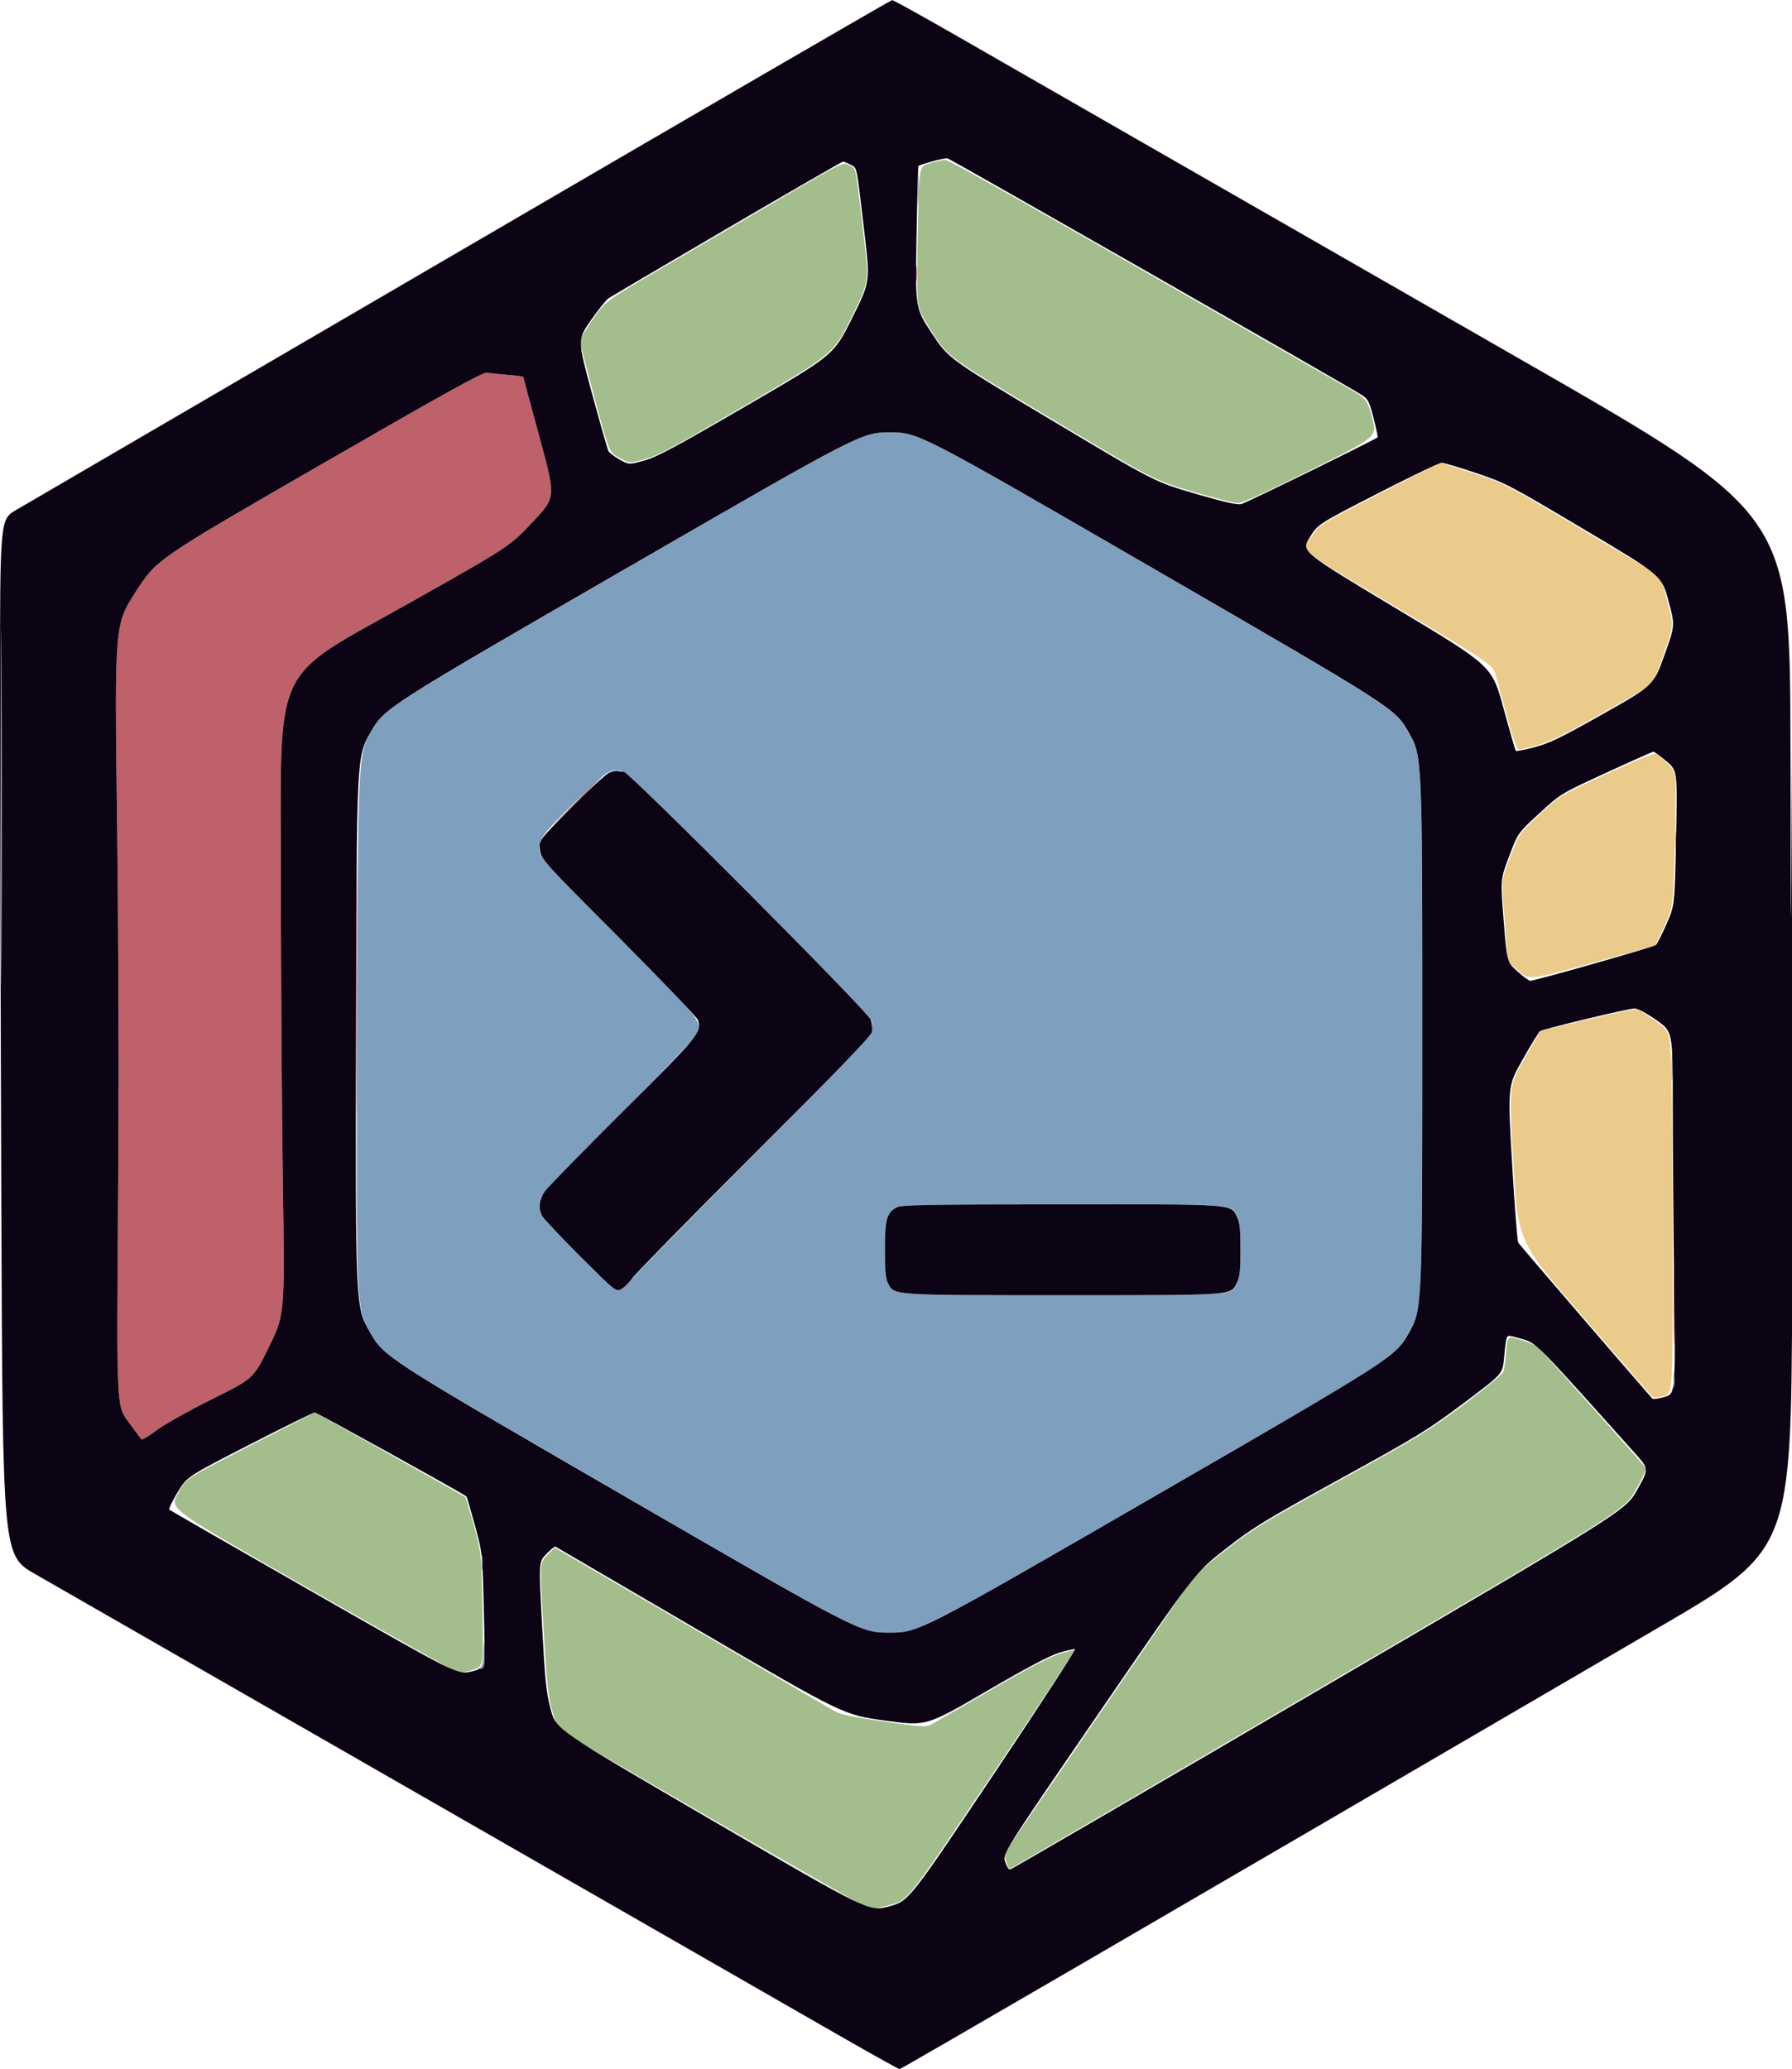 <svg xmlns="http://www.w3.org/2000/svg" width="887" height="1024" viewBox="0 0 887 1024" version="1.1"><path d="M 682.725 244.388 C 654.497 258.893, 652.800 259.924, 650.081 264.211 C 644.086 273.665, 639.328 269.490, 691.925 300.934 C 738.855 328.990, 738.855 328.990, 740.368 334.245 C 741.200 337.135, 743.796 346.587, 746.138 355.250 C 748.842 365.256, 750.866 371, 751.686 371 C 752.396 371, 756.470 370.051, 760.739 368.891 C 766.561 367.308, 774.497 363.408, 792.500 353.282 C 805.700 345.857, 816.999 339.269, 817.609 338.641 C 818.219 338.014, 820.892 331.236, 823.550 323.579 C 828.382 309.659, 828.382 309.659, 826.182 301.079 C 821.738 283.751, 823.617 286.228, 807.737 276.765 C 742.087 237.644, 745.657 239.577, 728.925 234.099 C 720.358 231.295, 713.158 229.020, 712.925 229.044 C 712.691 229.068, 699.101 235.973, 682.725 244.388 M 795.302 383.006 C 772.104 393.764, 772.104 393.764, 762.102 403.054 C 752.100 412.344, 752.100 412.344, 747.618 423.922 C 743.137 435.500, 743.137 435.500, 744.529 452 C 745.295 461.075, 745.939 470.133, 745.961 472.129 C 745.995 475.268, 746.738 476.387, 751.470 480.430 C 756.940 485.103, 756.940 485.103, 788.105 476.583 C 805.246 471.896, 819.374 467.936, 819.501 467.781 C 819.627 467.627, 821.640 463.227, 823.975 458.005 C 828.219 448.511, 828.219 448.511, 829.042 415.505 C 829.866 382.500, 829.866 382.500, 825.683 378.173 C 823.382 375.793, 820.825 373.487, 820 373.047 C 818.999 372.514, 810.776 375.830, 795.302 383.006 M 785.555 504.618 C 772.935 507.609, 762.533 510.156, 762.438 510.278 C 762.344 510.400, 758.804 516.551, 754.573 523.946 C 746.880 537.392, 746.880 537.392, 749.100 575.900 C 751.321 614.409, 751.321 614.409, 783.791 651.955 C 801.650 672.605, 816.806 690.087, 817.471 690.805 C 818.438 691.848, 819.613 691.874, 823.340 690.936 C 828 689.763, 828 689.763, 827.998 621.631 C 827.996 584.159, 827.702 543.799, 827.344 531.942 C 826.693 510.385, 826.693 510.385, 819.097 505.038 C 814.918 502.097, 810.825 499.576, 810 499.435 C 809.175 499.295, 798.175 501.627, 785.555 504.618" stroke="none" fill="#eacb8b" fill-rule="evenodd"/><path d="M 453.310 135.500 C 453.315 138.800, 453.502 140.029, 453.725 138.232 C 453.947 136.435, 453.943 133.735, 453.715 132.232 C 453.486 130.729, 453.304 132.200, 453.310 135.500 M 158 230.418 C 77.500 276.851, 77.500 276.851, 67.114 292.982 C 56.727 309.112, 56.727 309.112, 57.934 405.306 C 58.707 466.959, 58.880 536.365, 58.418 598.597 C 57.696 695.695, 57.696 695.695, 63.478 703.597 C 66.658 707.944, 69.571 711.847, 69.952 712.272 C 70.333 712.696, 73.721 710.715, 77.481 707.868 C 81.285 704.988, 93.453 698.160, 104.909 692.478 C 125.500 682.263, 125.500 682.263, 133.229 666.382 C 140.958 650.500, 140.958 650.500, 140.010 586 C 139.489 550.525, 139.048 483.050, 139.031 436.055 C 138.991 325.685, 133.609 337.317, 202.728 298.381 C 252.222 270.500, 252.222 270.500, 263.690 258.298 C 275.157 246.096, 275.157 246.096, 267.079 216.482 C 262.635 200.194, 259 186.711, 259 186.519 C 259 186.327, 255.512 185.880, 251.250 185.526 C 246.988 185.171, 242.375 184.679, 241 184.433 C 239.080 184.089, 219.829 194.755, 158 230.418 M 176.482 487 C 176.482 544.475, 176.602 567.987, 176.750 539.250 C 176.897 510.512, 176.897 463.487, 176.750 434.750 C 176.602 406.012, 176.482 429.525, 176.482 487 M 283.487 398.250 C 269.500 412.500, 269.500 412.500, 283.750 398.513 C 296.988 385.520, 298.453 384, 297.737 384 C 297.592 384, 291.179 390.413, 283.487 398.250 M 829.336 416 C 829.336 420.125, 829.513 421.813, 829.728 419.750 C 829.944 417.688, 829.944 414.313, 829.728 412.250 C 829.513 410.188, 829.336 411.875, 829.336 416 M 828.444 647 C 828.444 663.775, 828.581 670.638, 828.748 662.250 C 828.915 653.862, 828.915 640.138, 828.748 631.750 C 828.581 623.362, 828.444 630.225, 828.444 647" stroke="none" fill="#be616b" fill-rule="evenodd"/><path d="M 460.404 80.720 C 455.308 82.207, 455.308 82.207, 454.654 100.264 C 454.294 110.195, 454 126.094, 454 135.595 C 454 152.869, 454 152.869, 461.711 164.817 C 469.421 176.764, 469.421 176.764, 520.461 207.267 C 571.500 237.770, 571.500 237.770, 590.588 243.385 C 601.087 246.473, 611.076 249, 612.786 249 C 614.802 249, 627.467 243.227, 648.815 232.577 C 681.735 216.155, 681.735 216.155, 679.203 206.813 C 676.672 197.471, 676.672 197.471, 665.086 190.829 C 502.375 97.554, 469.627 79.018, 467.732 79.116 C 466.504 79.180, 463.207 79.902, 460.404 80.720 M 387.957 97.321 C 371.755 106.817, 345.225 122.362, 329 131.866 C 299.500 149.147, 299.500 149.147, 293.248 158.324 C 289.809 163.371, 286.982 167.950, 286.966 168.500 C 286.951 169.050, 290.214 181.726, 294.219 196.669 C 301.500 223.837, 301.500 223.837, 306.571 226.582 C 311.642 229.327, 311.642 229.327, 319.243 227.261 C 325.522 225.554, 334.293 220.838, 369.672 200.145 C 412.500 175.095, 412.500 175.095, 421.347 157.298 C 430.193 139.500, 430.193 139.500, 427.534 117 C 423.212 80.424, 423.901 83.845, 420.457 81.834 C 417.413 80.057, 417.413 80.057, 387.957 97.321 M 827.378 528 C 827.378 534.325, 827.541 536.913, 827.739 533.750 C 827.937 530.587, 827.937 525.413, 827.739 522.250 C 827.541 519.087, 827.378 521.675, 827.378 528 M 745.552 668.843 C 745.221 673.054, 744.624 677.498, 744.225 678.719 C 743.808 679.994, 735.527 686.909, 724.747 694.984 C 707.583 707.840, 702.411 711.005, 663.747 732.314 C 625.585 753.347, 620.078 756.707, 606.797 767.066 C 593.382 777.531, 591.494 779.408, 585.237 788.517 C 561.335 823.313, 501.885 910.176, 499.683 913.522 C 497.320 917.113, 497.148 917.951, 498.082 921.334 C 498.657 923.419, 499.524 924.984, 500.007 924.812 C 500.491 924.640, 569.049 884.675, 652.358 836 C 803.830 747.500, 803.830 747.500, 809.486 737.655 C 812.596 732.241, 814.931 727.291, 814.673 726.655 C 814.269 725.660, 767.726 673.529, 761.629 667.242 C 760.424 666, 756.450 664.129, 752.796 663.085 C 746.153 661.185, 746.153 661.185, 745.552 668.843 M 127.993 713.303 C 89.683 733.075, 92.393 731.298, 87.834 739.644 C 83.931 746.787, 83.931 746.787, 154.949 787.394 C 194.009 809.727, 226.568 828, 227.302 828 C 228.036 828, 231.029 827.290, 233.953 826.421 C 239.268 824.843, 239.268 824.843, 238.769 796.671 C 238.270 768.500, 238.270 768.500, 234.579 755 C 232.548 747.575, 230.575 741.228, 230.193 740.895 C 229.380 740.184, 156.022 698.975, 155.711 699.053 C 155.595 699.083, 143.122 705.495, 127.993 713.303 M 270.749 769.750 C 267.092 773.500, 267.092 773.500, 269.038 806 C 270.687 833.544, 271.351 839.768, 273.389 846.813 C 274.711 851.386, 276.035 855.368, 276.330 855.664 C 278.162 857.496, 429.560 944.997, 430.876 944.984 C 431.769 944.976, 436.310 943.922, 440.967 942.641 C 449.434 940.314, 449.434 940.314, 490.671 878.907 C 513.350 845.133, 531.928 817.197, 531.953 816.827 C 531.979 816.457, 528.733 817.163, 524.741 818.395 C 519.831 819.909, 509.232 825.433, 491.991 835.463 C 477.971 843.620, 464.657 851.354, 462.404 852.651 C 458.307 855.010, 458.307 855.010, 437.470 851.996 C 421.915 849.745, 415.729 848.442, 413.067 846.854 C 403.019 840.863, 274.859 766, 274.650 766 C 274.516 766, 272.760 767.688, 270.749 769.750" stroke="none" fill="#a3bd8d" fill-rule="evenodd"/><path d="M 308.439 282.256 C 190.377 350.491, 190.377 350.491, 183.797 361.995 C 177.217 373.500, 177.217 373.500, 176.760 510.315 C 176.304 647.130, 176.304 647.130, 183.250 659.318 C 190.195 671.507, 190.195 671.507, 308.071 739.753 C 425.947 808, 425.947 808, 440.245 808 C 454.543 808, 454.543 808, 571.521 740.411 C 635.860 703.238, 689 672.409, 689.611 671.904 C 690.222 671.399, 693.710 665.809, 697.361 659.482 C 704 647.979, 704 647.979, 704 511.119 C 704 374.260, 704 374.260, 697.104 362.393 C 690.208 350.525, 690.208 350.525, 572.354 282.276 C 454.500 214.027, 454.500 214.027, 440.500 214.025 C 426.500 214.022, 426.500 214.022, 308.439 282.256 M 300.500 382.555 C 297.033 384.337, 274.186 406.617, 269.894 412.400 C 267.818 415.198, 267 417.447, 267 420.359 C 267 424.364, 267.504 424.922, 305.898 463.458 C 346.222 503.932, 347.267 505.193, 345.474 511.228 C 345.103 512.477, 327.548 530.825, 306.463 552 C 281.076 577.496, 267.900 591.431, 267.454 593.257 C 265.859 599.781, 267.167 601.688, 286.454 620.954 C 304.604 639.084, 304.950 639.365, 307.471 638.016 C 308.881 637.261, 311.246 635.036, 312.727 633.072 C 314.208 631.107, 341.313 603.490, 372.960 571.699 C 410.031 534.461, 430.811 512.873, 431.375 511.017 C 431.857 509.432, 431.942 506.867, 431.565 505.317 C 430.693 501.735, 314.023 384.457, 309.282 382.398 C 305.223 380.634, 304.199 380.653, 300.500 382.555 M 443.763 597.565 C 438.911 600.198, 438 603.506, 438 618.500 C 438 628.700, 438.379 632.833, 439.517 635.033 C 442.729 641.244, 439.189 641, 526 641 C 613.733 641, 609.722 641.303, 612.579 634.466 C 614.542 629.767, 614.542 607.233, 612.579 602.534 C 609.720 595.693, 613.766 595.996, 525.800 596.040 C 457.608 596.074, 446.117 596.288, 443.763 597.565" stroke="none" fill="#7e9fbe" fill-rule="evenodd"/><path d="M 228.211 123.931 C 111.452 192.045, 12.339 249.857, 7.961 252.401 C 0 257.027, 0 257.027, 0 342.347 C 0 389.274, 0.299 504.647, 0.665 598.732 C 1.331 769.796, 1.331 769.796, 17.415 779.020 C 26.262 784.093, 77.825 813.676, 132 844.760 C 186.175 875.843, 264.250 920.637, 305.500 944.302 C 346.750 967.966, 394.863 995.580, 412.418 1005.664 C 429.972 1015.749, 444.759 1024, 445.277 1024 C 446.089 1024, 568.963 952.527, 821 805.450 C 886.500 767.227, 886.500 767.227, 887.104 639.864 C 887.437 569.814, 887.665 454.675, 887.611 384 C 887.513 255.500, 887.513 255.500, 887 369.500 C 886.487 483.500, 886.487 483.500, 886.244 368.935 C 886 254.370, 886 254.370, 753.750 178.499 C 681.013 136.770, 595.625 87.789, 564 69.652 C 532.375 51.515, 492.137 28.424, 474.582 18.338 C 457.028 8.252, 442.178 0.019, 441.582 0.043 C 440.987 0.066, 344.970 55.816, 228.211 123.931 M 461.215 79.916 C 457.758 80.917, 454.783 81.908, 454.604 82.118 C 454.425 82.328, 453.996 98.253, 453.651 117.508 C 453.025 152.515, 453.025 152.515, 461.262 165.008 C 469.500 177.500, 469.500 177.500, 520.558 208 C 571.616 238.500, 571.616 238.500, 591.601 244.321 C 606.421 248.637, 612.351 249.956, 614.543 249.422 C 616.927 248.842, 680.535 217.674, 681.879 216.427 C 682.088 216.233, 681.188 211.943, 679.879 206.892 C 677.732 198.606, 677.158 197.489, 674 195.457 C 666.541 190.658, 470.467 78.679, 469.026 78.396 C 468.187 78.231, 464.672 78.915, 461.215 79.916 M 359.957 113.050 C 328.906 131.228, 302.515 146.746, 301.310 147.534 C 300.106 148.322, 296.121 153.269, 292.456 158.527 C 285.790 168.087, 285.790 168.087, 293.041 194.793 C 297.029 209.482, 300.669 222.245, 301.131 223.156 C 301.592 224.067, 304.067 225.984, 306.631 227.417 C 311.292 230.023, 311.292 230.023, 318.896 227.929 C 325.104 226.221, 334.411 221.234, 369.584 200.774 C 412.669 175.713, 412.669 175.713, 421.695 157.606 C 430.721 139.500, 430.721 139.500, 427.911 115.500 C 423.862 80.926, 424.329 83.222, 420.987 81.493 C 419.399 80.672, 417.720 80, 417.257 80 C 416.793 80, 391.008 94.873, 359.957 113.050 M 158 230.418 C 77.500 276.851, 77.500 276.851, 67.114 292.982 C 56.727 309.112, 56.727 309.112, 57.934 405.306 C 58.707 466.959, 58.880 536.365, 58.418 598.597 C 57.696 695.695, 57.696 695.695, 63.478 703.597 C 66.658 707.944, 69.571 711.847, 69.952 712.272 C 70.333 712.696, 73.721 710.715, 77.481 707.868 C 81.285 704.988, 93.453 698.160, 104.909 692.478 C 125.500 682.263, 125.500 682.263, 133.229 666.382 C 140.958 650.500, 140.958 650.500, 140.010 586 C 139.489 550.525, 139.048 483.050, 139.031 436.055 C 138.991 325.685, 133.609 337.317, 202.728 298.381 C 252.222 270.500, 252.222 270.500, 263.690 258.298 C 275.157 246.096, 275.157 246.096, 267.079 216.482 C 262.635 200.194, 259 186.711, 259 186.519 C 259 186.327, 255.512 185.880, 251.250 185.526 C 246.988 185.171, 242.375 184.679, 241 184.433 C 239.080 184.089, 219.829 194.755, 158 230.418 M 308.375 282.206 C 190.314 350.412, 190.314 350.412, 183.407 362.456 C 176.500 374.500, 176.500 374.500, 176.216 510.636 C 175.932 646.772, 175.932 646.772, 183.059 659.192 C 190.186 671.612, 190.186 671.612, 307.979 739.806 C 425.773 808, 425.773 808, 440.234 808 C 454.695 808, 454.695 808, 572.597 739.872 C 690.500 671.744, 690.500 671.744, 697.250 659.874 C 704 648.004, 704 648.004, 704 511.100 C 704 374.196, 704 374.196, 697.219 362.377 C 690.439 350.559, 690.439 350.559, 572.495 282.279 C 454.552 214, 454.552 214, 440.494 214 C 426.436 214, 426.436 214, 308.375 282.206 M 681.853 244.260 C 652.205 259.472, 652.205 259.472, 648.151 266.212 C 644.097 272.951, 644.097 272.951, 691.299 301.274 C 738.500 329.597, 738.500 329.597, 744.164 350.379 C 747.279 361.809, 750.043 371.376, 750.305 371.638 C 750.567 371.900, 754.731 371.079, 759.558 369.813 C 766.829 367.906, 772.635 365.085, 793.399 353.373 C 818.463 339.235, 818.463 339.235, 823.808 324.367 C 829.152 309.500, 829.152 309.500, 825.795 297.137 C 822.437 284.774, 822.437 284.774, 783.969 261.929 C 746.708 239.802, 745.029 238.927, 730.499 234.043 C 722.248 231.269, 714.598 229.011, 713.499 229.024 C 712.400 229.037, 698.159 235.893, 681.853 244.260 M 0.487 399.500 C 0.486 478.150, 0.605 510.473, 0.750 471.328 C 0.895 432.184, 0.895 367.834, 0.750 328.328 C 0.605 288.823, 0.487 320.850, 0.487 399.500 M 795 382.441 C 772.500 392.810, 772.500 392.810, 761.931 402.518 C 751.361 412.227, 751.361 412.227, 747.010 423.702 C 742.658 435.177, 742.658 435.177, 744.284 455.645 C 745.909 476.113, 745.909 476.113, 751.158 480.806 C 754.044 483.388, 756.877 485.454, 757.453 485.397 C 761.066 485.043, 818.721 468.616, 819.680 467.667 C 820.329 467.025, 822.676 462.352, 824.896 457.282 C 828.932 448.065, 828.932 448.065, 829.621 414.742 C 830.309 381.419, 830.309 381.419, 824.797 376.710 C 821.765 374.119, 818.883 372.016, 818.392 372.036 C 817.901 372.056, 807.375 376.738, 795 382.441 M 301.500 382.425 C 299.850 383.168, 291.352 391.007, 282.615 399.845 C 266.730 415.913, 266.730 415.913, 267.256 420.581 C 267.777 425.197, 268.205 425.672, 306.286 463.874 C 327.463 485.118, 345.105 503.552, 345.490 504.837 C 347.333 510.988, 346.456 512.059, 308.899 549.504 C 289.043 569.302, 271.493 587.255, 269.899 589.400 C 266.698 593.707, 266.231 597.650, 268.432 601.800 C 269.220 603.285, 277.750 612.350, 287.387 621.944 C 304.808 639.287, 304.923 639.379, 307.562 637.967 C 309.022 637.186, 311.485 634.736, 313.035 632.523 C 314.586 630.310, 341.748 602.641, 373.395 571.036 C 413.773 530.711, 431.118 512.741, 431.546 510.789 C 431.882 509.259, 431.673 506.539, 431.081 504.744 C 429.787 500.826, 311.422 382, 308.812 382 C 307.905 382, 306.564 381.791, 305.832 381.536 C 305.099 381.282, 303.150 381.681, 301.500 382.425 M 784.988 504.322 C 773.156 507.170, 762.975 509.829, 762.363 510.231 C 761.752 510.634, 757.872 516.934, 753.742 524.231 C 746.234 537.500, 746.234 537.500, 748.435 575.551 C 749.646 596.479, 751.036 614.254, 751.526 615.051 C 752.155 616.077, 804.824 677.305, 817.898 692.211 C 818.241 692.602, 820.952 692.209, 823.923 691.338 C 829.324 689.754, 829.324 689.754, 828.663 635.127 C 828.300 605.082, 827.995 564.750, 827.986 545.500 C 827.970 510.500, 827.970 510.500, 819.735 504.757 C 814.809 501.322, 810.495 499.041, 809 499.079 C 807.625 499.114, 796.819 501.473, 784.988 504.322 M 443.763 597.565 C 438.911 600.198, 438 603.506, 438 618.500 C 438 628.889, 438.370 632.814, 439.566 635.128 C 442.680 641.150, 440.467 641, 526.067 641 C 612.704 641, 609.225 641.261, 612.423 634.522 C 613.602 632.037, 614 627.992, 614 618.500 C 614 609.008, 613.602 604.963, 612.423 602.478 C 609.221 595.732, 612.792 595.996, 525.349 596.040 C 457.556 596.074, 446.116 596.288, 443.763 597.565 M 745.630 662.750 C 745.352 663.712, 744.821 667.970, 744.449 672.212 C 743.772 679.924, 743.772 679.924, 724.484 694.398 C 706.616 707.806, 702.118 710.565, 663.413 731.857 C 625.324 752.811, 620.299 755.881, 606.565 766.595 C 591.500 778.348, 591.500 778.348, 543.893 847.800 C 496.285 917.251, 496.285 917.251, 497.541 921.376 C 498.261 923.740, 499.333 925.371, 500.052 925.199 C 500.743 925.033, 569.553 885.008, 652.964 836.255 C 804.620 747.613, 804.620 747.613, 810.410 737.281 C 816.200 726.950, 816.200 726.950, 809.448 719.405 C 760.653 664.885, 760.435 664.664, 753.746 662.773 C 746.085 660.608, 746.248 660.608, 745.630 662.750 M 123.500 714.948 C 92.500 730.834, 92.500 730.834, 87.820 738.667 C 85.247 742.975, 83.447 746.785, 83.820 747.133 C 84.194 747.481, 116.450 766.018, 155.500 788.326 C 226.500 828.885, 226.500 828.885, 233.349 827.227 C 240.198 825.569, 240.198 825.569, 239.495 797.035 C 238.792 768.500, 238.792 768.500, 235.022 754.709 C 232.948 747.124, 231.082 740.776, 230.876 740.602 C 228.967 738.995, 156.716 699.007, 155.763 699.030 C 155.068 699.047, 140.550 706.210, 123.500 714.948 M 270.476 769.024 C 266.628 772.966, 266.628 772.966, 268.331 804.712 C 269.819 832.464, 270.363 837.684, 272.651 846.199 C 275.269 855.939, 275.269 855.939, 352.739 901.062 C 430.210 946.185, 430.210 946.185, 440.046 943.487 C 449.882 940.790, 449.882 940.790, 491.480 878.658 C 514.359 844.486, 532.640 816.380, 532.104 816.201 C 531.568 816.023, 528.063 816.795, 524.315 817.917 C 519.664 819.310, 508.133 825.413, 488 837.139 C 458.500 854.319, 458.500 854.319, 438 851.505 C 417.500 848.690, 417.500 848.690, 346.500 807.214 C 307.450 784.403, 275.236 765.591, 274.913 765.411 C 274.589 765.230, 272.593 766.856, 270.476 769.024" stroke="none" fill="#0c0414" fill-rule="evenodd"/><path d="M 454.382 94.500 C 454.384 101.100, 454.546 103.670, 454.741 100.211 C 454.937 96.752, 454.936 91.352, 454.738 88.211 C 454.540 85.070, 454.380 87.900, 454.382 94.500 M 828.320 683 C 828.320 686.575, 828.502 688.038, 828.723 686.250 C 828.945 684.462, 828.945 681.538, 828.723 679.750 C 828.502 677.962, 828.320 679.425, 828.320 683 M 238.310 773.500 C 238.315 776.800, 238.502 778.029, 238.725 776.232 C 238.947 774.435, 238.943 771.735, 238.715 770.232 C 238.486 768.729, 238.304 770.200, 238.310 773.500 M 239.193 817.667 C 239.068 822.308, 238.560 825.011, 237.750 825.338 C 236.771 825.733, 236.778 825.859, 237.781 825.921 C 239.693 826.039, 240.142 823.977, 239.744 816.895 C 239.385 810.500, 239.385 810.500, 239.193 817.667" stroke="none" fill="#96a0a2" fill-rule="evenodd"/></svg>